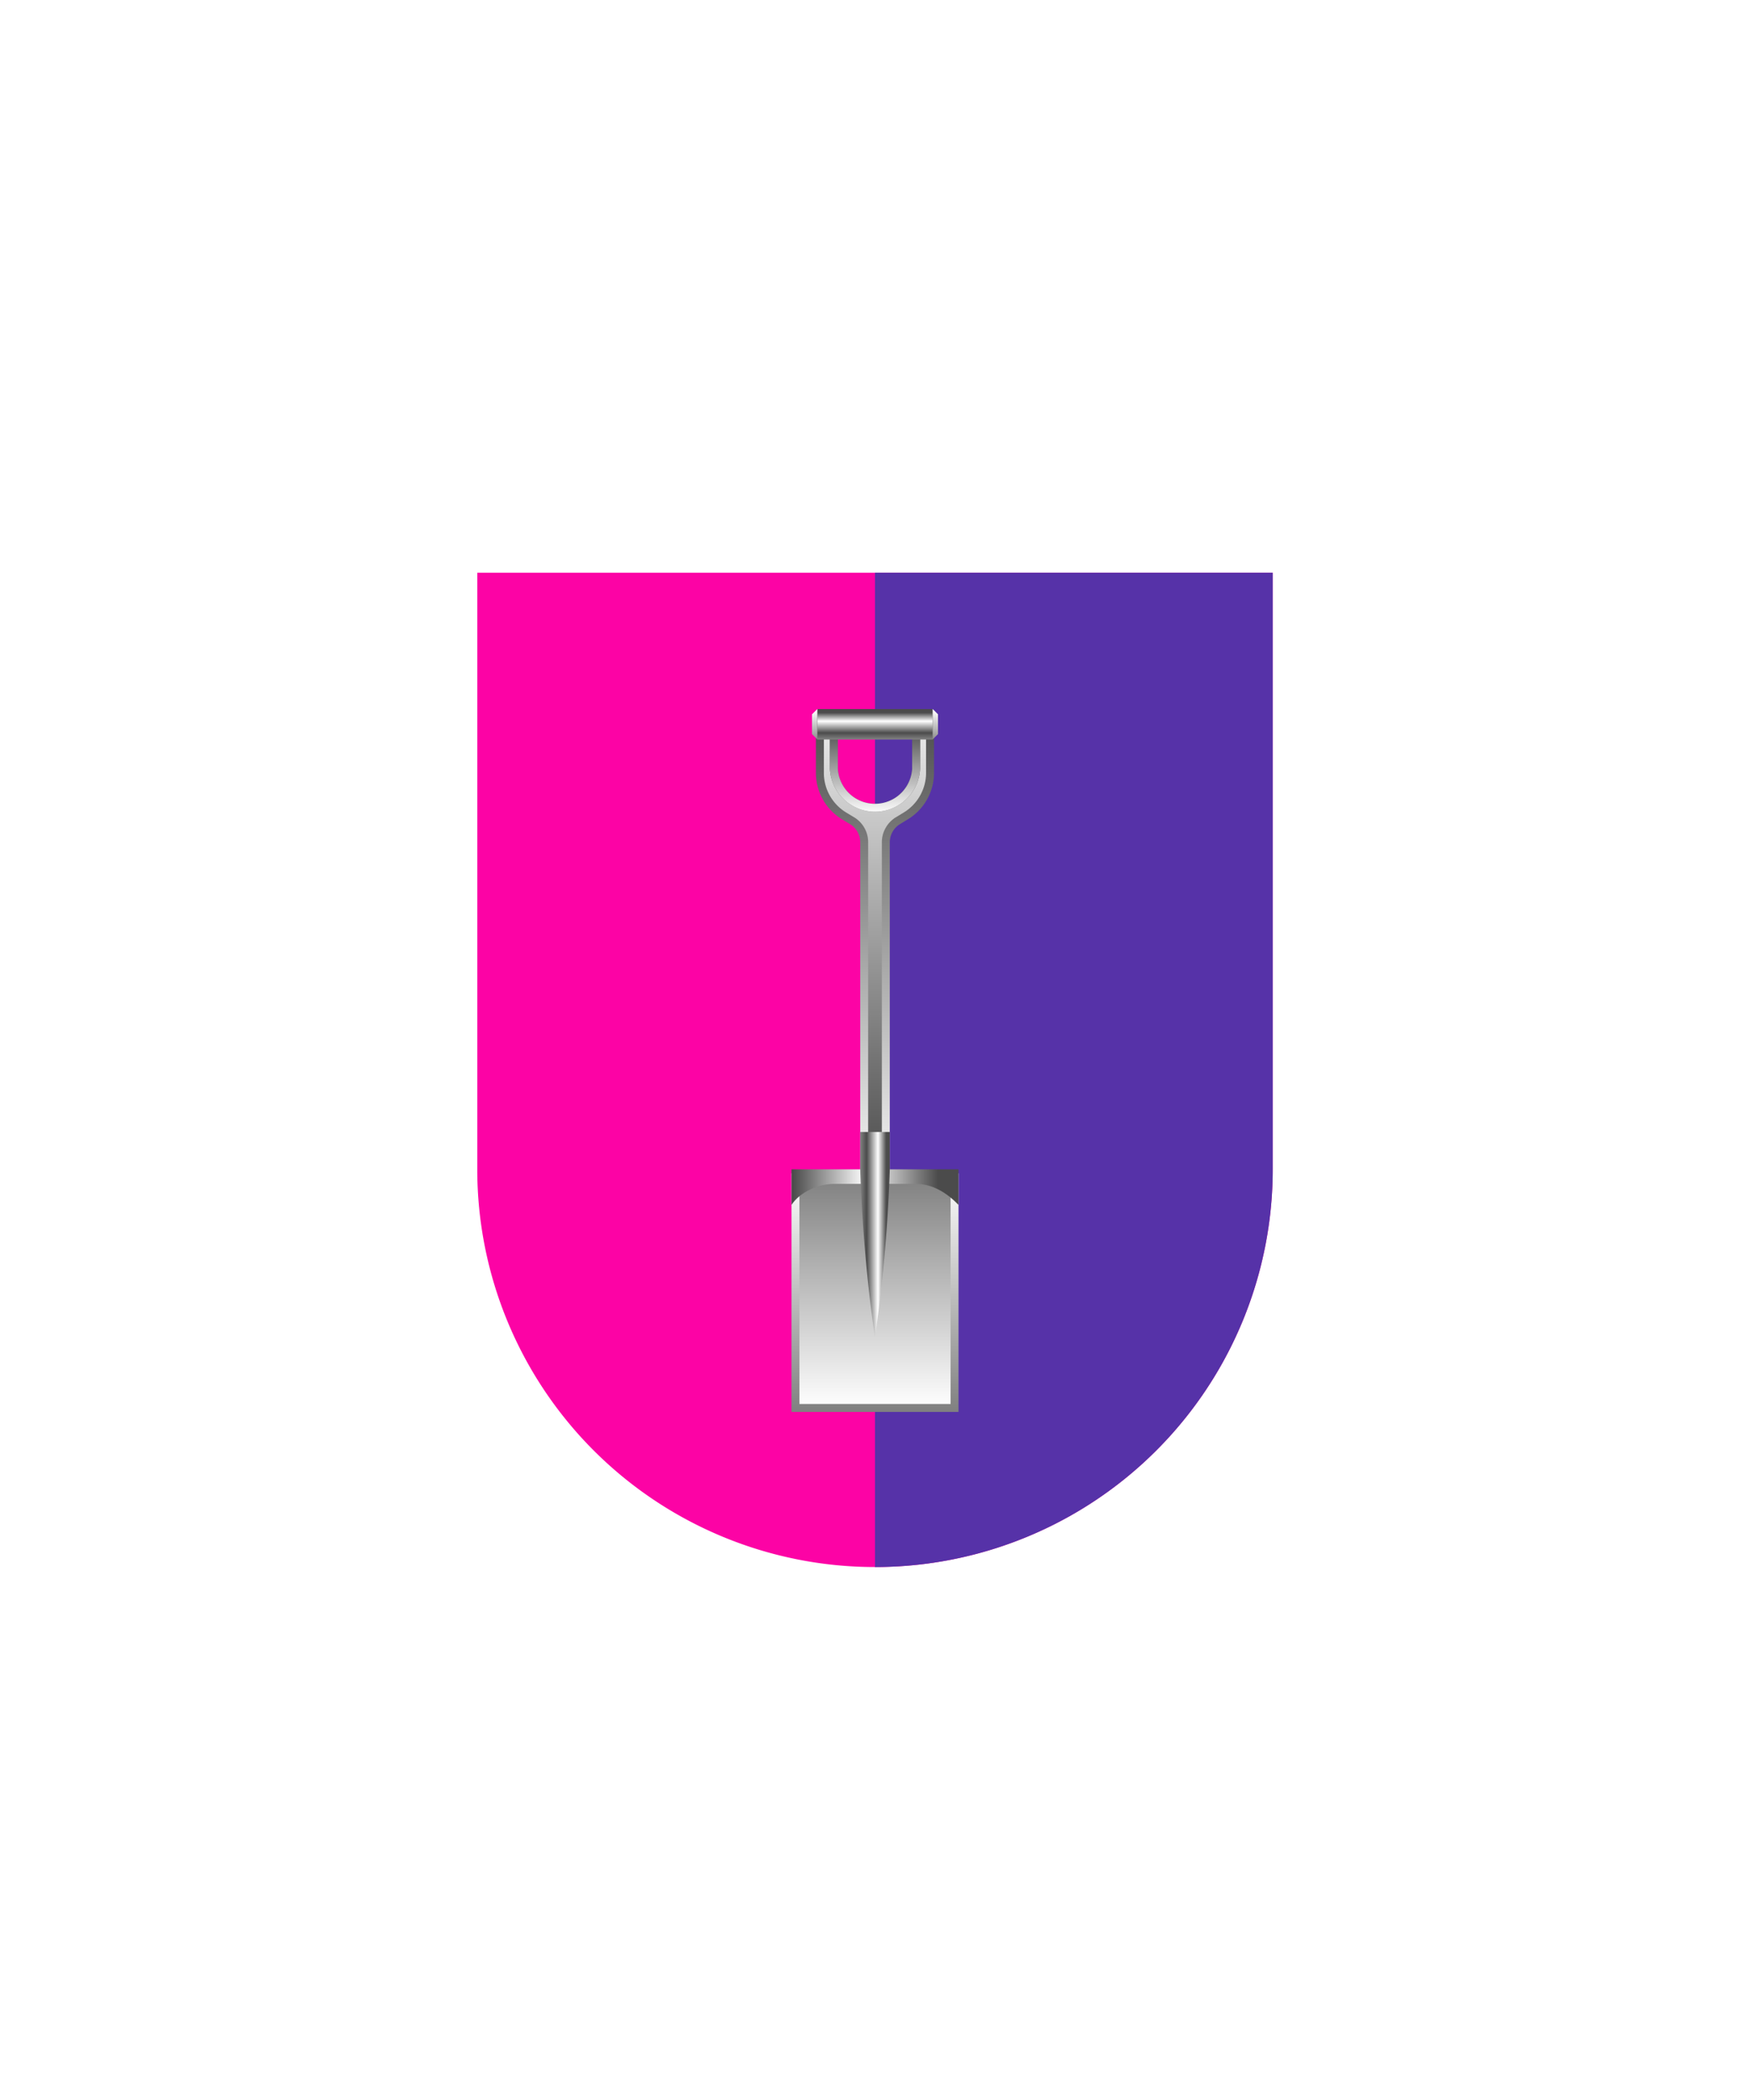 <svg xmlns="http://www.w3.org/2000/svg" xmlns:xlink="http://www.w3.org/1999/xlink" viewBox="0 0 220 264"><path d="M60 72v75a50 50 0 0 0 50 50 50 50 0 0 0 50-50V72Z" fill="#fc03a5"/><path d="M110 197a49.997 49.997 0 0 0 50-50V72h-50v125Z" fill="#5632a8"/><filter id="h1-a"><feDropShadow dx="0" dy="2" stdDeviation="0"/></filter><g filter="url(#h1-a)"><linearGradient gradientUnits="userSpaceOnUse" id="h1-b" x1="110" x2="110" y1="148" y2="177"><stop offset="0" stop-color="gray"/><stop offset="1" stop-color="#fff"/></linearGradient><linearGradient gradientUnits="userSpaceOnUse" id="h1-c" x1="110" x2="110" y1="177.5" y2="147.5"><stop offset="0" stop-color="gray"/><stop offset="1" stop-color="#fff"/></linearGradient><path d="M100 148h20v29h-20z" fill="url(#h1-b)" stroke="url(#h1-c)"/><linearGradient gradientTransform="matrix(1 0 0 -1 0 264)" gradientUnits="userSpaceOnUse" id="h1-d" x1="110" x2="110" y1="116.16" y2="180.92"><stop offset="0" stop-color="#4b4b4b"/><stop offset="1" stop-color="#fff"/></linearGradient><linearGradient gradientUnits="userSpaceOnUse" id="h1-e" x1="110" x2="110" y1="89.3" y2="151.32"><stop offset="0" stop-color="#4b4b4b"/><stop offset="1" stop-color="#fff"/></linearGradient><path d="M110 150.82c-.57 0-1.36-1.16-1.36-3.75v-41.2c0-1.1-.58-2.13-1.53-2.7l-.98-.59a6.34 6.34 0 0 1-3.06-5.41V89.8h13.85v7.37c0 2.2-1.17 4.27-3.06 5.41l-.97.59a3.18 3.18 0 0 0-1.53 2.7v41.2c0 2.59-.8 3.75-1.36 3.75zm-5.17-54.13a5.18 5.18 0 0 0 10.34 0v-4.72h-10.34v4.72z" fill="url(#h1-d)" stroke="url(#h1-e)"/><linearGradient gradientUnits="userSpaceOnUse" id="h1-f" x1="110" x2="110" y1="91.47" y2="102.36"><stop offset="0" stop-color="#4b4b4b"/><stop offset="1" stop-color="#fff"/></linearGradient><path d="M104.83 96.69a5.18 5.18 0 0 0 10.34 0v-4.72h-10.34v4.72z" fill="none" stroke="url(#h1-f)"/><linearGradient gradientTransform="matrix(1 0 0 -1 0 264)" gradientUnits="userSpaceOnUse" id="h1-g" x1="110" x2="110" y1="171.07" y2="174.4"><stop offset="0" stop-color="gray"/><stop offset=".24" stop-color="#4b4b4b"/><stop offset=".68" stop-color="#fff"/><stop offset="1" stop-color="#4b4b4b"/></linearGradient><path d="M117.26 89.14h-14.51v3.83h14.51v-3.83z" fill="url(#h1-g)"/><linearGradient gradientUnits="userSpaceOnUse" id="h1-h" x1="110" x2="110" y1="89.32" y2="93.39"><stop offset="0" stop-color="#fff"/><stop offset="1" stop-color="gray"/></linearGradient><path d="m102.08 89.8.67-.67v3.83l-.67-.67V89.8zm15.84 0-.67-.67v3.83l.67-.67V89.8z" fill="url(#h1-h)"/><linearGradient gradientUnits="userSpaceOnUse" id="h1-i" x1="99.69" x2="117.93" y1="149.24" y2="149.24"><stop offset="0" stop-color="#4b4b4b"/><stop offset=".5" stop-color="#fff"/><stop offset="1" stop-color="#4b4b4b"/></linearGradient><path d="M99.5 147v4.48c1.07-1.65 3.4-2.65 5.37-2.65h10.26c1.97 0 3.8 1 5.37 2.65V147h-21z" fill="url(#h1-i)"/><linearGradient gradientUnits="userSpaceOnUse" id="h1-j" x1="108.17" x2="111.41" y1="155.22" y2="155.22"><stop offset="0" stop-color="gray"/><stop offset=".24" stop-color="#4b4b4b"/><stop offset=".68" stop-color="#fff"/><stop offset="1" stop-color="#4b4b4b"/></linearGradient><path d="M111.86 142.31h-3.72V147s.27 10.6 1.86 21.12v.01-.01a195.07 195.07 0 0 0 1.86-21.12v-4.69z" fill="url(#h1-j)"/></g></svg>